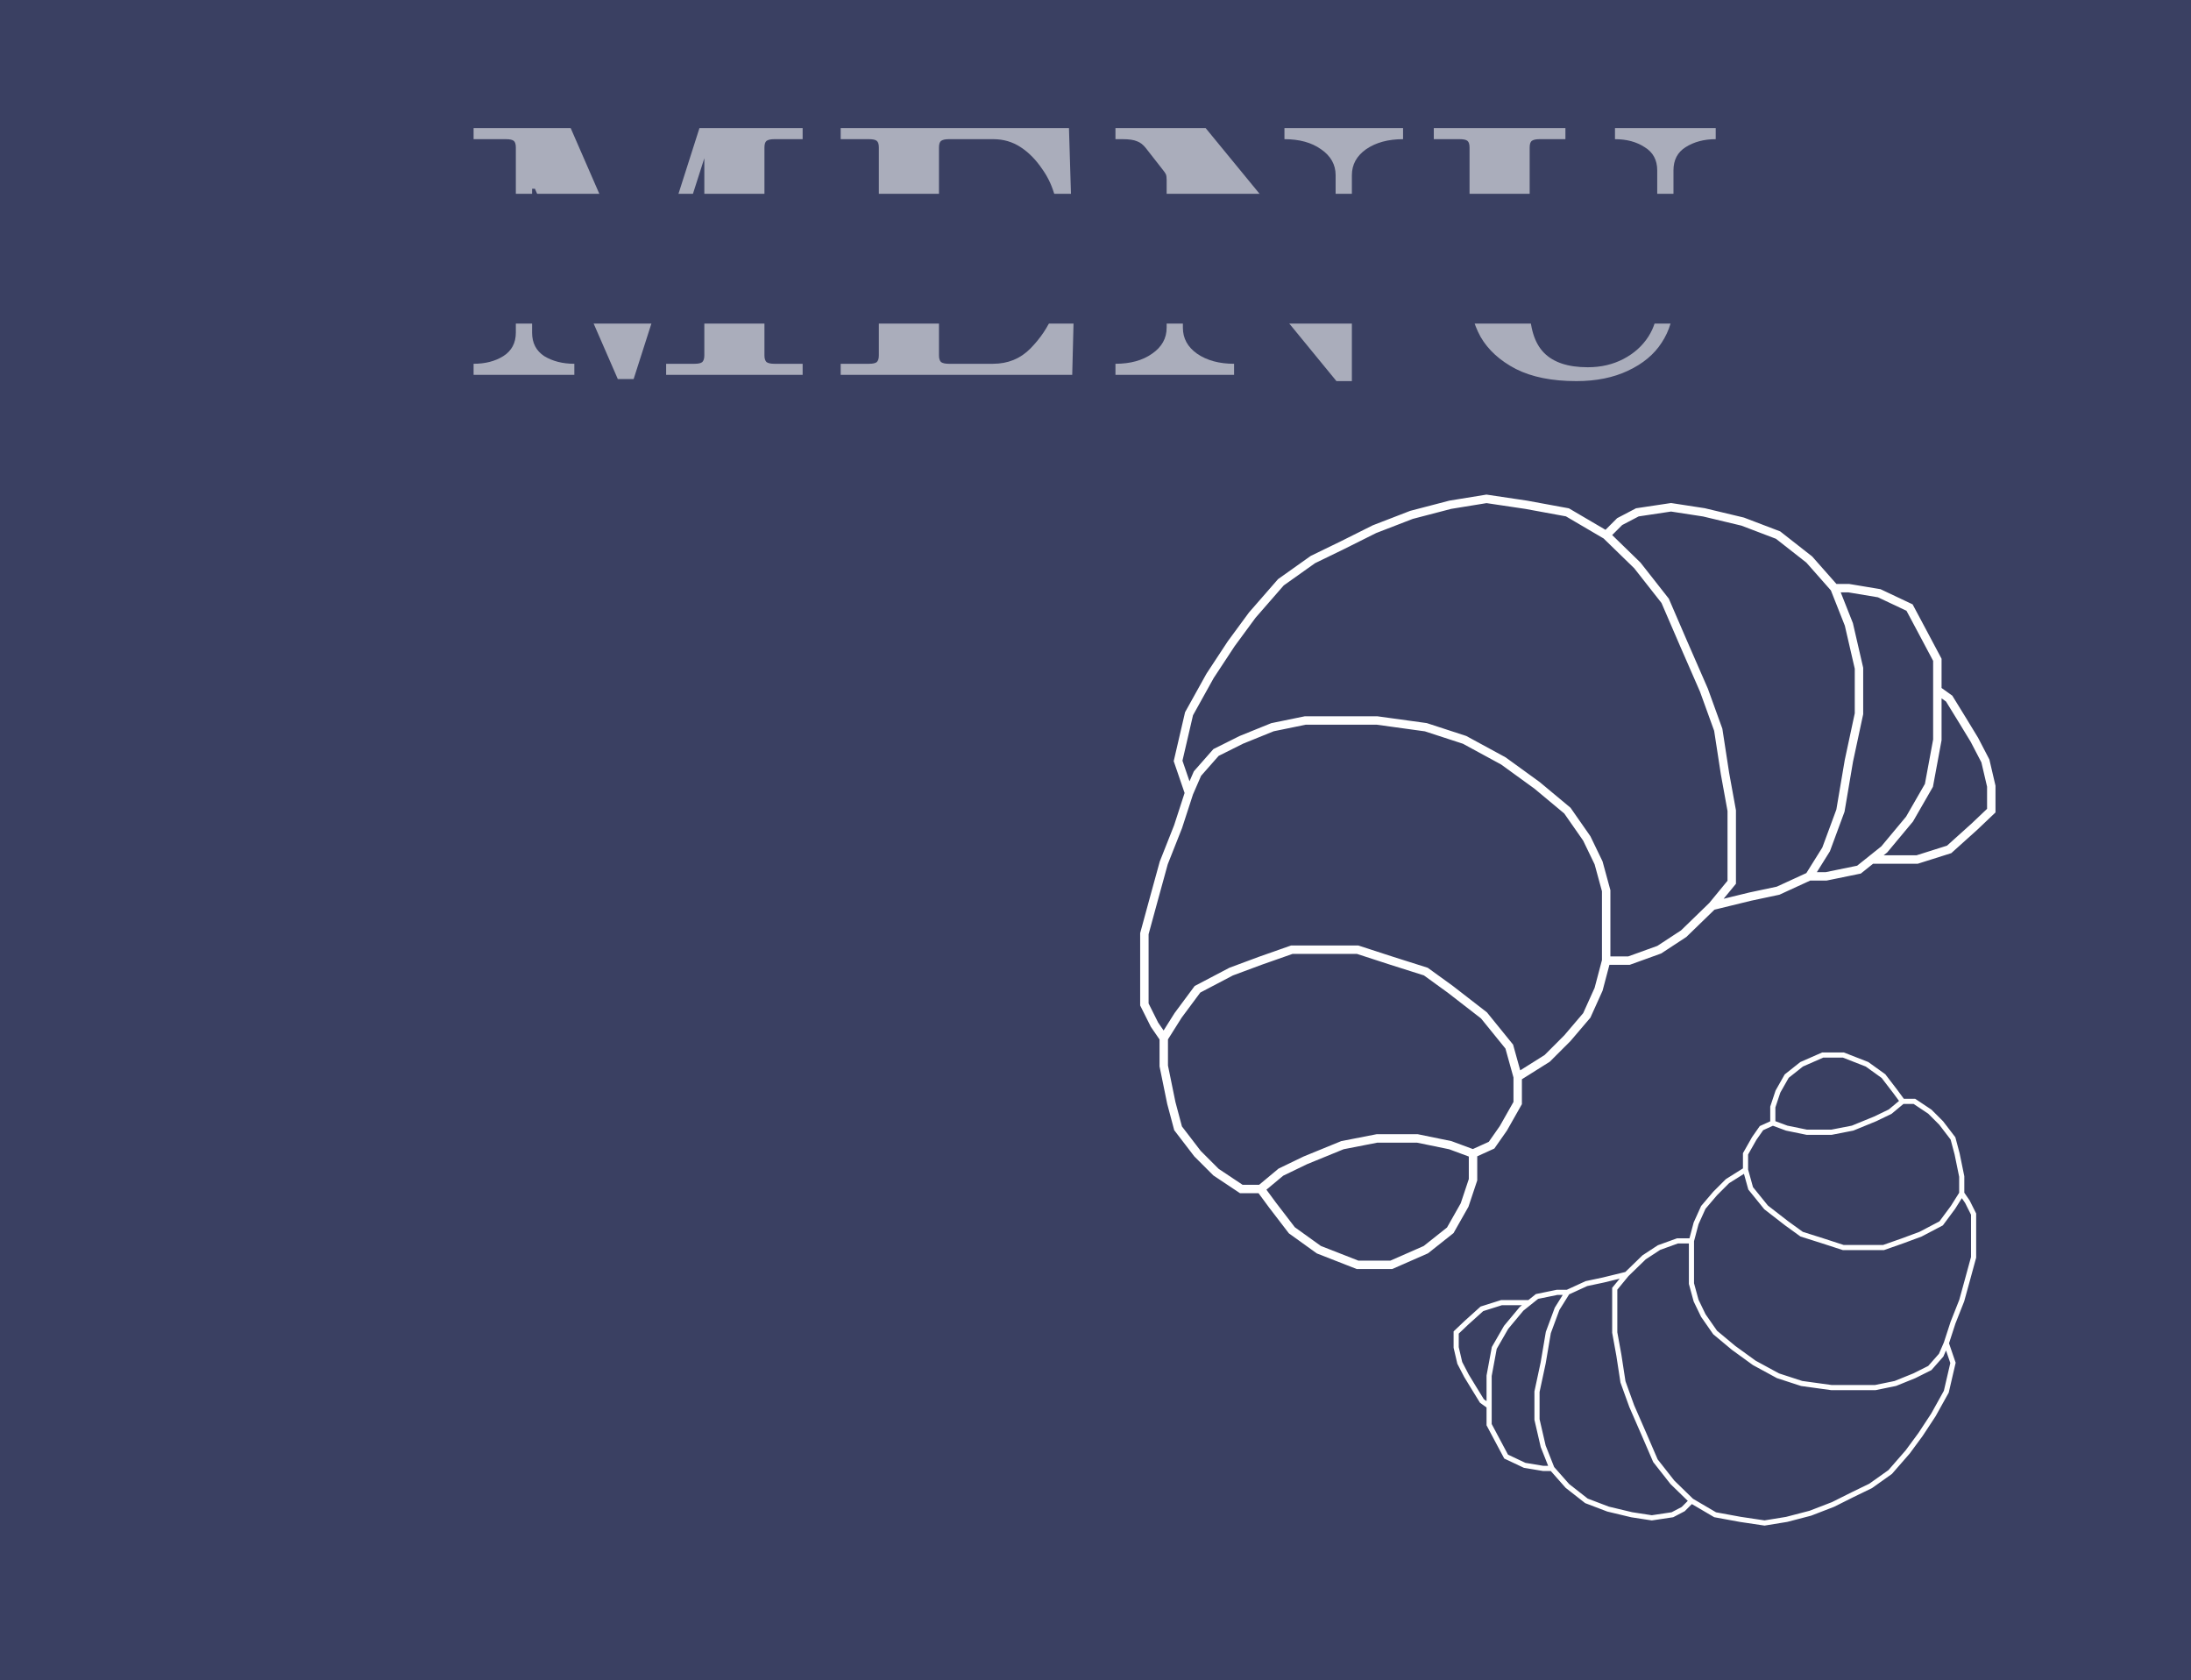 <svg width="1300" height="997" viewBox="0 0 1300 997" fill="none" xmlns="http://www.w3.org/2000/svg">
<rect width="1300" height="997" fill="#3A4062"/>
<path d="M935.327 226.136C920.865 226.136 908.894 223.737 899.414 218.938C889.934 214.002 882.944 207.626 878.445 199.811C874.106 191.859 871.937 183.152 871.937 173.691V87.517C871.937 85.598 871.535 84.295 870.732 83.61C869.928 82.924 868.402 82.581 866.152 82.581H850.727V76H928.819V82.581H913.394C911.305 82.581 909.778 82.924 908.814 83.61C908.011 84.295 907.609 85.598 907.609 87.517V181.712C907.609 194.327 910.421 203.513 916.045 209.272C921.669 215.03 930.346 217.91 942.076 217.91C949.949 217.91 957.019 216.264 963.286 212.974C969.553 209.683 974.454 205.295 977.989 199.811C981.524 194.327 983.291 188.294 983.291 181.712V101.091C983.291 94.921 980.801 90.328 975.819 87.312C970.999 84.158 965.134 82.581 958.225 82.581V76H1018V82.581C1011.09 82.581 1005.14 84.158 1000.16 87.312C995.343 90.328 992.932 94.921 992.932 101.091V179.656C992.932 188.294 990.602 196.178 985.943 203.307C981.443 210.3 974.775 215.853 965.937 219.966C957.26 224.08 947.057 226.136 935.327 226.136Z" fill="white" fill-opacity="0.57"/>
<path d="M702.816 116.105H701.852V194.464C701.852 200.771 704.664 205.912 710.288 209.889C716.073 213.865 723.384 215.853 732.222 215.853V222.434H661.842V215.853C670.679 215.853 677.91 213.865 683.534 209.889C689.319 205.912 692.211 200.771 692.211 194.464V106.644C692.211 105.136 692.051 104.039 691.729 103.354C691.408 102.668 690.685 101.64 689.56 100.269L679.919 87.929C678.312 85.872 676.544 84.501 674.616 83.815C672.688 82.993 669.876 82.581 666.18 82.581H661.842V76H715.35L792.478 169.989V103.971C792.478 97.663 789.586 92.522 783.801 88.546C778.177 84.569 770.947 82.581 762.109 82.581V76H832.489V82.581C823.651 82.581 816.34 84.569 810.555 88.546C804.931 92.522 802.119 97.663 802.119 103.971V226.136H792.96L702.816 116.105Z" fill="white" fill-opacity="0.57"/>
<path d="M498.803 215.853H515.675C517.924 215.853 519.451 215.51 520.254 214.825C521.058 214.002 521.459 212.699 521.459 210.917V87.517C521.459 85.598 521.058 84.295 520.254 83.61C519.451 82.924 517.924 82.581 515.675 82.581H498.803V76H634.26L635.706 123.715H627.993C627.993 122.755 627.109 119.67 625.342 114.46C623.735 109.249 621.405 104.519 618.352 100.269C614.656 94.784 610.398 90.465 605.578 87.312C600.757 84.158 595.374 82.581 589.429 82.581H562.916C560.827 82.581 559.3 82.924 558.336 83.61C557.533 84.295 557.131 85.598 557.131 87.517V144.281H569.424C573.762 144.281 577.779 142.773 581.475 139.756C585.171 136.74 588.063 133.038 590.152 128.651C592.402 124.126 593.526 119.875 593.526 115.899H601.239V180.273H593.526C593.526 176.159 592.402 171.909 590.152 167.521C588.063 162.997 585.171 159.226 581.475 156.21C577.779 153.193 573.762 151.685 569.424 151.685H557.131V210.917C557.131 212.699 557.533 214.002 558.336 214.825C559.3 215.51 560.827 215.853 562.916 215.853H589.188C598.025 215.853 605.417 212.836 611.362 206.804C617.308 200.771 621.807 194.052 624.86 186.648C626.145 183.495 627.27 179.587 628.234 174.925C629.198 170.264 629.761 167.179 629.921 165.67H637.634L636.188 222.434H498.803V215.853Z" fill="white" fill-opacity="0.57"/>
<path d="M317.395 111.992H315.708V197.343C315.708 203.513 318.118 208.175 322.939 211.328C327.92 214.345 333.865 215.853 340.775 215.853V222.434H281V215.853C287.909 215.853 293.774 214.345 298.595 211.328C303.576 208.175 306.067 203.513 306.067 197.343V87.517C306.067 85.598 305.665 84.295 304.862 83.61C304.058 82.924 302.532 82.581 300.282 82.581H281V76H338.605L382.713 177.188L415.011 76H476.232V82.581H459.36C457.271 82.581 455.744 82.924 454.78 83.61C453.977 84.295 453.575 85.598 453.575 87.517V210.917C453.575 212.699 453.977 214.002 454.78 214.825C455.744 215.51 457.271 215.853 459.36 215.853H476.232V222.434H395.247V215.853H412.119C414.368 215.853 415.895 215.51 416.698 214.825C417.502 214.002 417.903 212.699 417.903 210.917V93.893L375.965 224.902H366.565L317.395 111.992Z" fill="white" fill-opacity="0.57"/>
<rect y="115" width="1300" height="77" fill="#3A4062"/>
<path d="M874 684.5V700L869 715L860.5 730L846 741.5L825.5 750.5H805.5L782.5 741.5L766.5 730L755 715L748 705.5M874 684.5L860.5 679.5L841 675.5H817L796.5 679.5L774.5 688.5L760 695.5L748 705.5M874 684.5L885 679.5L892 669.5L900.5 654.5V639M748 705.5H736.5L721.5 695.5L710.5 684.5L699 669.5L695 654.5L690.5 632.5V616M900.5 639L895.5 621L880.5 602.5L860.5 587L846 576.5L825.5 570L805.5 563.5H786.5H766.5L748 570L730.5 576.5L710.5 587L699 602.5L690.5 616M900.5 639L918 628L930 616L941.5 602.5L948.5 587L953 570M690.5 616L685 608L679 596V576.5V554L685 532L690.5 512L699 490.5L705.5 470.5M705.5 470.5L710.5 459L721.5 446.5L736.5 439L755 431.5L774.5 427.5H796.5H817L846 431.5L869 439L892 451.5L912 466L930 481L941.5 497.5L948.5 512L953 528.5V546.5V570M705.5 470.5L699 451.5L705.5 423.5L718 401L730.5 382L743 365L760 345.5L779 332L796.5 323.5L815.5 314L837.5 305.5L860.5 299.5L882 296L905.5 299.5L930 304L953 317.5M953 570H966.5L984.5 563.5L999 554L1016 537.5M1016 537.5L1027.5 523.5V504V481L1023.5 459L1019.5 433L1011 409.5L999 382L988 356.5L971.5 335.5L953 317.5M1016 537.5L1038.5 532L1055 528.5L1073.5 520M953 317.5L961 309.5L971.5 304L991.5 301L1011 304L1034 309.5L1055 317.5L1073.5 332L1088.5 349M1088.5 349L1097 370.5L1103 396.5V423.5L1097 451.5L1092 481L1083.5 504L1073.5 520M1088.5 349H1097L1115 352L1133 360.5L1141 375.5L1149.5 391.5V409.5M1073.5 520H1083.5L1103 516L1110.5 510M1110.5 510L1118 504L1133 486L1144.5 466L1149.5 439V414.5V409.5M1110.5 510H1137.5L1156.5 504L1171.5 490.5L1181.5 481V466.5L1178 451.5L1171.5 439L1164.5 427.5L1156.5 414.5L1149.5 409.5" stroke="white" stroke-width="5"/>
<path d="M1051.87 666.324V656.854L1054.92 647.69L1060.11 638.526L1068.97 631.5L1081.5 626.001H1093.72L1107.77 631.5L1117.54 638.526L1124.57 647.69L1128.84 653.494M1051.87 666.324L1060.11 669.378L1072.03 671.822H1086.69L1099.21 669.378L1112.65 663.88L1121.51 659.603L1128.84 653.494M1051.87 666.324L1045.15 669.378L1040.87 675.488L1035.68 684.652V694.122M1128.84 653.494H1135.87L1145.03 659.603L1151.76 666.324L1158.78 675.488L1161.22 684.652L1163.97 698.093V708.173M1035.68 694.122L1038.73 705.119L1047.89 716.421L1060.11 725.891L1068.97 732.306L1081.5 736.277L1093.72 740.248H1105.32H1117.54L1128.84 736.277L1139.54 732.306L1151.76 725.891L1158.78 716.421L1163.97 708.173M1035.68 694.122L1024.98 700.842L1017.65 708.173L1010.63 716.421L1006.35 725.891L1003.6 736.277M1163.97 708.173L1167.33 713.061L1171 720.392V732.306V746.052L1167.33 759.493L1163.97 771.712L1158.78 784.847L1154.81 797.066M1154.81 797.066L1151.76 804.092L1145.03 811.729L1135.87 816.311L1124.57 820.893L1112.65 823.336H1099.21H1086.69L1068.97 820.893L1054.92 816.311L1040.87 808.674L1028.65 799.815L1017.65 790.651L1010.63 780.57L1006.35 771.712L1003.6 761.631V750.634V736.277M1154.81 797.066L1158.78 808.674L1154.81 825.78L1147.17 839.527L1139.54 851.134L1131.9 861.521L1121.51 873.434L1109.91 881.682L1099.21 886.875L1087.61 892.679L1074.17 897.872L1060.11 901.537L1046.98 903.676L1032.62 901.537L1017.65 898.788L1003.6 890.54M1003.6 736.277H995.353L984.356 740.248L975.498 746.052L965.111 756.132M965.111 756.132L958.086 764.686V776.599V790.651L960.529 804.092L962.973 819.976L968.166 834.333L975.498 851.134L982.218 866.714L992.299 879.543L1003.6 890.54M965.111 756.132L951.365 759.493L941.285 761.631L929.982 766.824M1003.6 890.54L998.713 895.428L992.299 898.788L980.08 900.621L968.166 898.788L954.114 895.428L941.285 890.54L929.982 881.682L920.818 871.296M920.818 871.296L915.625 858.16L911.959 842.276V825.78L915.625 808.674L918.68 790.651L923.873 776.599L929.982 766.824M920.818 871.296H915.625L904.628 869.463L893.631 864.27L888.743 855.106L883.55 845.331V834.333M929.982 766.824H923.873L911.959 769.268L907.377 772.933M907.377 772.933L902.795 776.599L893.631 787.596L886.605 799.815L883.55 816.311V831.279V834.333M907.377 772.933H890.882L879.274 776.599L870.109 784.847L864 790.651V799.51L866.138 808.674L870.109 816.311L874.386 823.336L879.274 831.279L883.55 834.333" stroke="white" stroke-width="3.055"/>
</svg>
